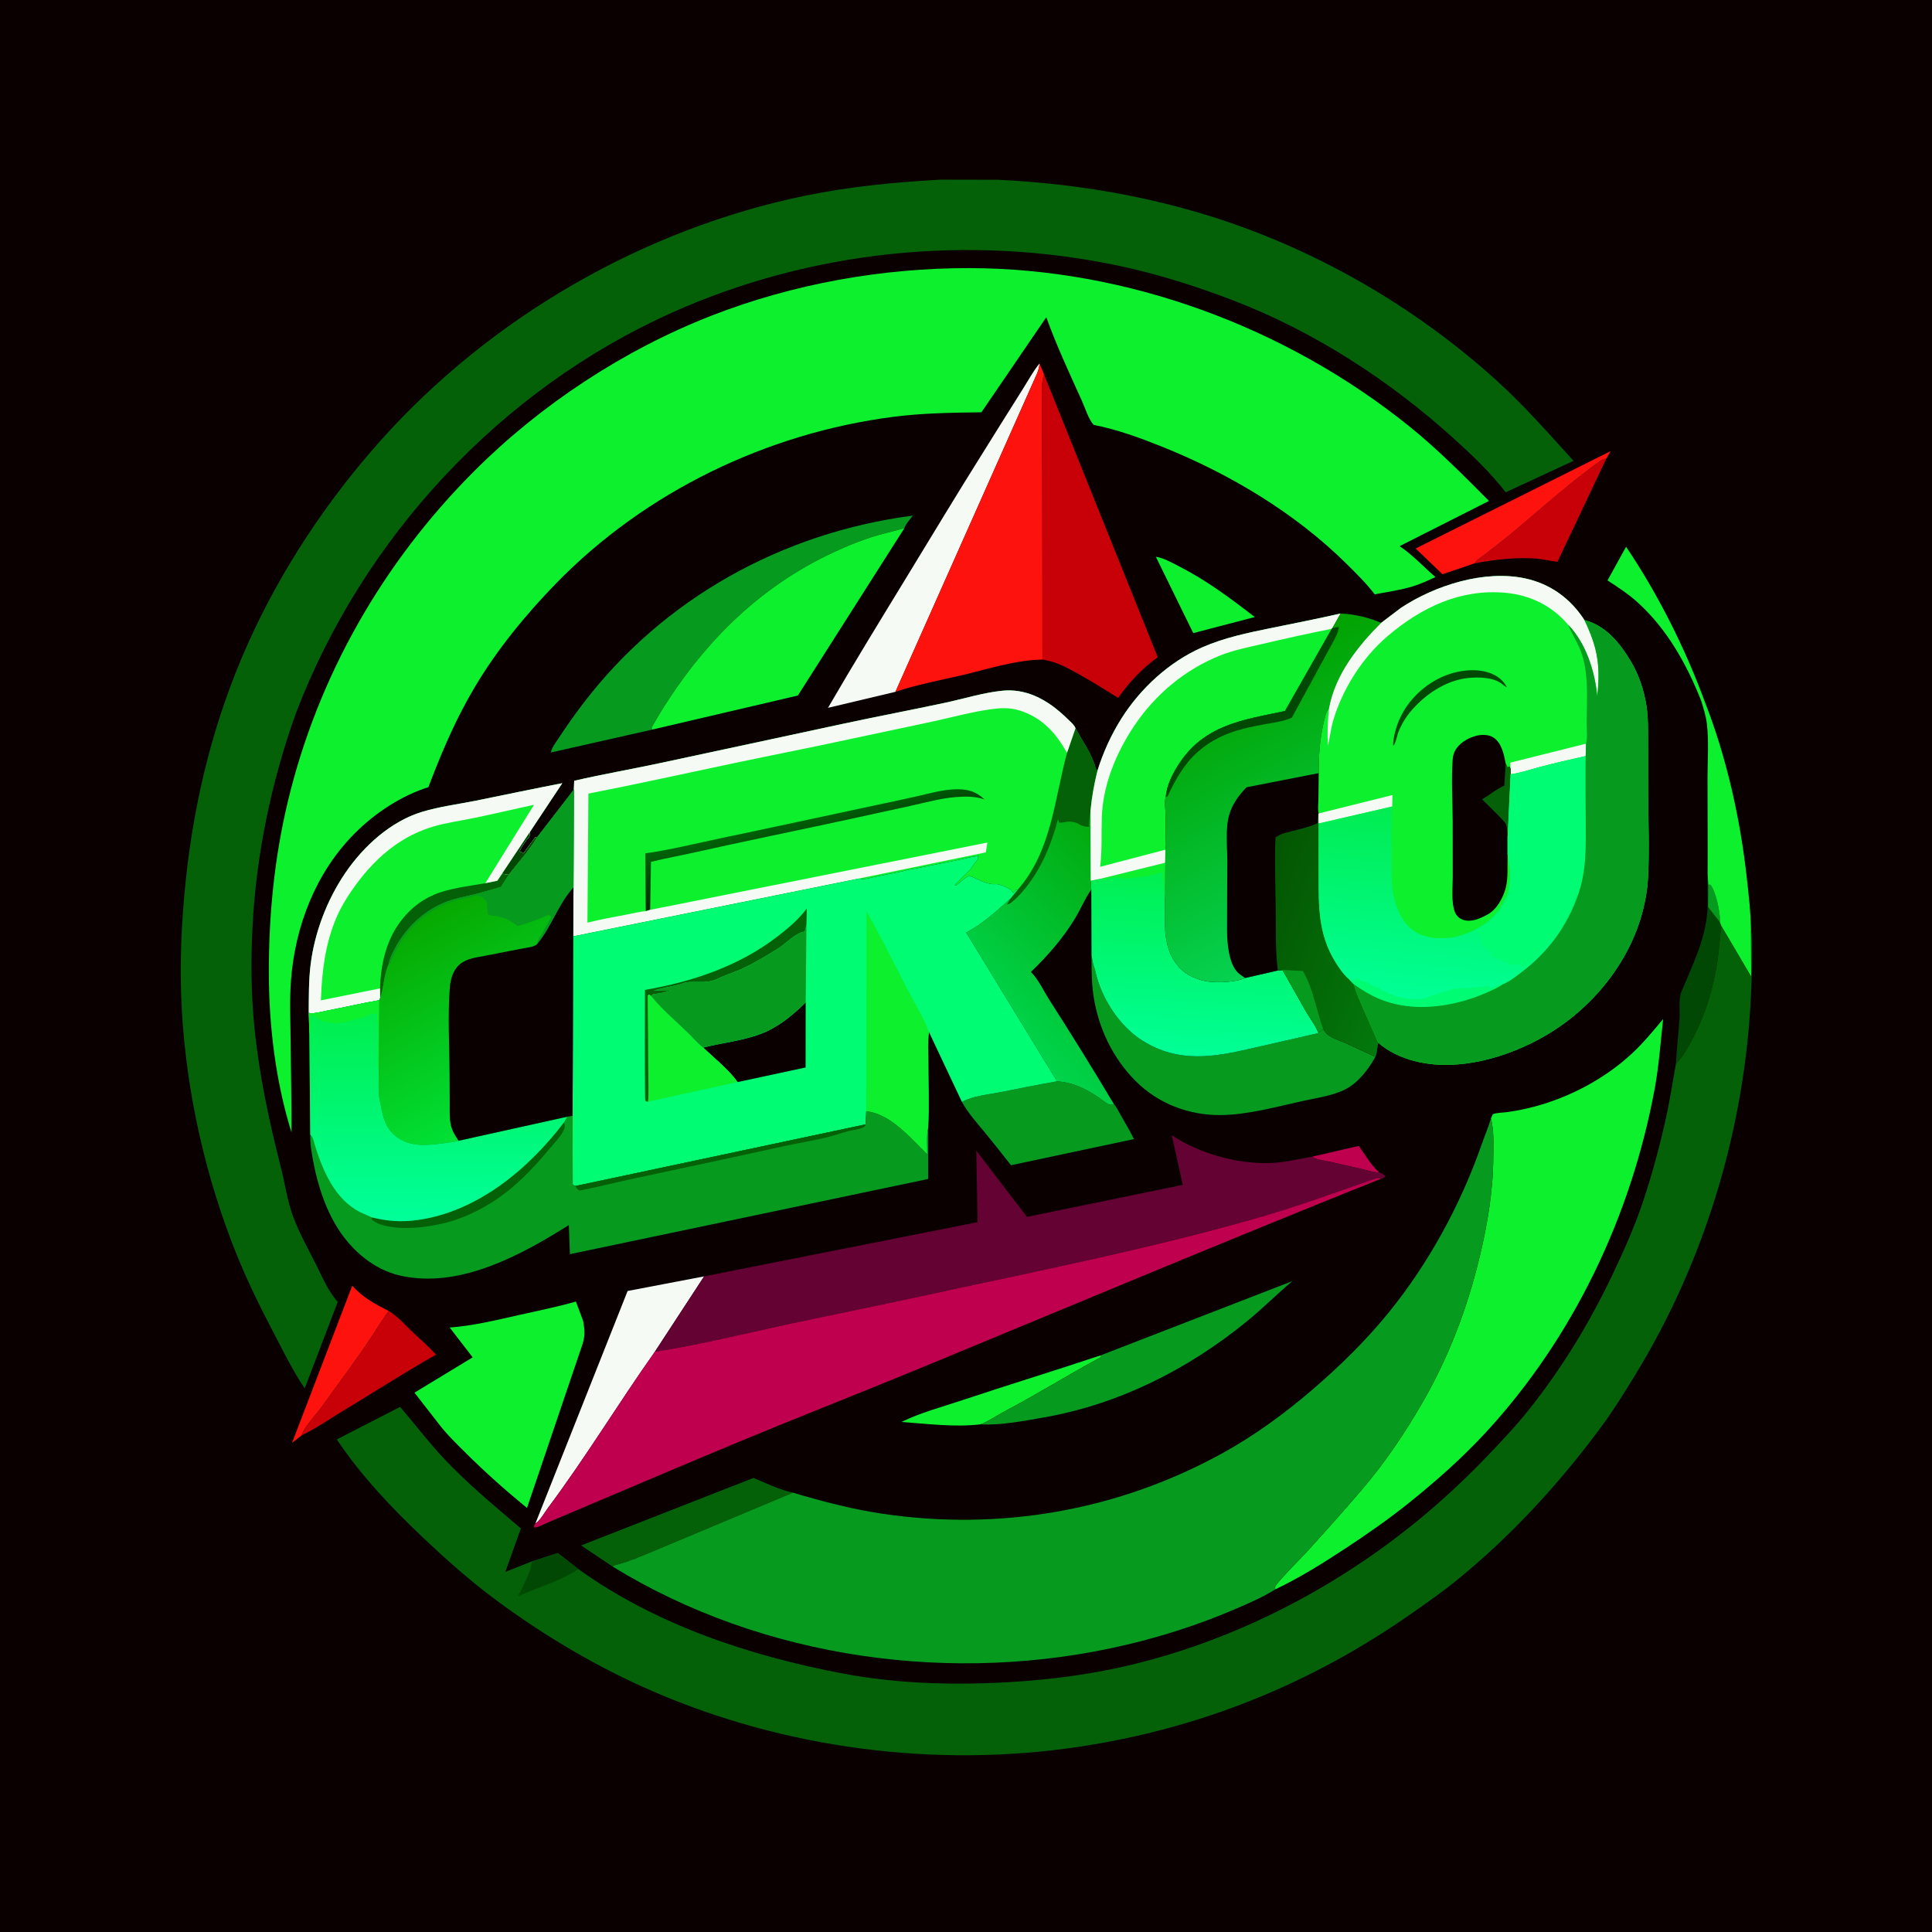 <?xml version="1.0" encoding="utf-8" ?>
<svg width="800px" height="800px" viewBox="0 0 1024 1024" class="icon"  version="1.1" xmlns="http://www.w3.org/2000/svg">
	<path fill="#0A0000" d="M0 0L1024 0L1024 1024L0 1024L0 0Z"/>
	<path fill="#BF004E" d="M695.358 613.088L720.178 607.363C723.538 612.046 726.595 617.391 730.884 621.271C728.533 621.723 724.876 620.294 722.491 619.765C716.612 618.463 710.756 617.06 704.875 615.766C701.91 615.114 697.869 614.755 695.358 613.088Z"/>
	<path fill="#0DF02E" d="M612.624 295.1C616.679 295.686 620.94 298.127 624.562 299.974C639.381 307.532 651.988 316.932 665.049 327.053L632.448 335.561L612.624 295.1Z"/>
	<path fill="#024805" d="M905.069 463.264L905.428 468.936L906.5 468.906C909.275 471.825 911.61 483.123 911.571 487.274L911.511 488.601L912.38 490.879C911.506 497.042 911.18 503.26 910.25 509.424C908.046 524.033 903.766 538.235 896.715 551.25C894.409 555.506 891.904 560.363 888.306 563.655C888.634 555.794 889.65 547.899 890.198 540.041C890.488 535.893 889.574 529.509 891.126 525.761C896.848 511.937 903.63 498.662 904.894 483.453C905.447 476.803 904.755 469.963 905.069 463.264Z"/>
	<path fill="#069A1F" d="M905.428 468.936L906.5 468.906C909.275 471.825 911.61 483.123 911.571 487.274L911.511 488.601L905.355 480.763L905.428 468.936Z"/>
	<path fill="#0DF02E" d="M583.451 718.332L583.645 719.25C566.287 728.539 549.615 739.078 532.131 748.228C528.084 750.346 523.928 753.363 519.682 754.935C506.02 756.544 491.465 754.646 477.783 753.671C487.829 748.74 499.524 745.635 510.159 742.086C534.523 733.956 559.083 726.471 583.451 718.332Z"/>
	<path fill="#FD120E" d="M186.699 681.418C192.206 687.675 198.695 691.124 206.038 694.874C201.241 701.378 197.207 708.436 192.552 715.05C185.197 725.498 177.634 735.878 170.115 746.209C167.071 750.39 161.427 756.029 159.83 760.771L154.788 764.756L186.699 681.418Z"/>
	<path fill="#C80108" d="M781.439 298.627C783.084 296.327 785.368 295.089 787.566 293.391C791.537 290.322 795.523 287.263 799.407 284.083C815.481 270.92 831.118 256.332 848.092 244.367C849.188 243.595 850.077 243.287 851.396 243.052L825.467 297.796L816.497 296.314C805.356 294.985 792.396 296.474 781.439 298.627Z"/>
	<path fill="#C80108" d="M206.038 694.874C210.374 697.34 214.135 701.674 217.74 705.116C222.194 709.368 226.926 713.509 231.148 717.978C214.074 727.632 197.52 738.305 180.734 748.463C173.847 752.632 167.113 757.323 159.83 760.771C161.427 756.029 167.071 750.39 170.115 746.209C177.634 735.878 185.197 725.498 192.552 715.05C197.207 708.436 201.241 701.378 206.038 694.874Z"/>
	<path fill="#FD120E" d="M853.691 239.098L851.396 243.052C850.077 243.287 849.188 243.595 848.092 244.367C831.118 256.332 815.481 270.92 799.407 284.083C795.523 287.263 791.537 290.322 787.566 293.391C785.368 295.089 783.084 296.327 781.439 298.627L764.546 304.363L750.333 290.72L853.691 239.098Z"/>
	<path fill="#056107" d="M399.368 783.332C405.995 786.131 413.303 789.698 420.348 791.13L346.502 822.058L340 824.755L338.002 825.503L337.267 825.879C336.57 826.228 336.216 826.311 335.502 826.503C334.093 826.88 332.904 827.608 331.502 828.003C329.831 828.473 328.351 829.007 326.636 829.348C325.851 829.503 325.278 829.861 324.595 830.253L307.983 819.113L399.368 783.332Z"/>
	<path fill="#0DF02E" d="M861.856 289.787C878.711 314.771 893.047 343.328 903.451 371.584C915.134 401.38 922.384 433.869 925.881 465.64C926.871 474.637 927.941 483.689 928.062 492.749L928.165 517.685L912.38 490.879L911.511 488.601L911.571 487.274C911.61 483.123 909.275 471.825 906.5 468.906L905.428 468.936L905.069 463.264C905.16 446.284 905.016 429.298 905.016 412.317C905.016 403.002 905.768 392.912 904.686 383.712C904.182 379.431 902.884 375.376 901.606 371.276C894.003 352.098 883.662 333.603 868.279 319.554C863.316 315.021 857.639 311.272 852.006 307.635L861.856 289.787Z"/>
	<path fill="#F5FBF4" d="M373.197 676.505L347.089 716.451C327.809 743.676 310.603 772.22 290.605 798.991C289.071 801.045 285.841 806.576 283.8 807.405L332.645 684.249L373.197 676.505Z"/>
	<path fill="#069A1F" d="M560.266 573.137C568.827 573.714 575.348 576.985 582.357 581.71C583.779 582.668 586.177 584.809 587.75 585.387C588.526 585.673 589.638 585.452 590.412 585.25C591.716 586.577 592.832 588.996 593.781 590.632C596.289 594.953 598.764 599.284 601.039 603.734L535.836 617.595C531.351 611.877 526.875 606.157 522.25 600.551C517.876 595.248 513.183 590.106 509.85 584.063C515.336 580.887 523.9 580.144 530.11 578.909C540.15 576.911 550.175 574.86 560.266 573.137Z"/>
	<path fill="#069A1F" d="M583.451 718.332L684.941 679.031C676.645 686.047 668.995 693.743 660.541 700.613C629.338 725.969 592.864 744.355 553.071 751.307C542.519 753.151 530.391 755.52 519.682 754.935C523.928 753.363 528.084 750.346 532.131 748.228C549.615 739.078 566.287 728.539 583.645 719.25L583.451 718.332Z"/>
	<path fill="#F5FBF4" d="M438.853 375.169C452.438 351.75 466.573 328.753 480.668 305.646C494.086 283.648 507.368 261.578 521.08 239.761C527.99 228.768 534.782 217.712 541.764 206.763C544.709 202.145 547.481 196.833 550.98 192.645C550.775 194.662 550.413 196.152 549.637 198.012L474.594 366.679L438.853 375.169Z"/>
	<path fill="#069A1F" d="M578.536 506.467C578.931 508.778 579.272 510.964 580.109 513.165C580.369 513.848 580.502 514.513 580.661 515.225C583.766 529.116 593.377 543.938 605.5 551.547C624.882 563.71 643.699 560.285 664.74 555.335L698.869 547.534C699.646 546.748 700.475 546.088 701.333 545.396C702.019 546.416 702.751 547.599 703.72 548.371C706.169 550.322 710.221 551.568 713.118 552.854C718.441 555.217 723.678 557.748 728.98 560.153C726.643 564.391 723.851 568.321 720.467 571.794C717.638 574.696 714.523 576.879 710.766 578.425C704.321 581.076 696.885 582.127 690.079 583.631C676.126 586.714 661.273 590.89 646.93 591.004C630.055 591.138 613.924 584.991 601.926 573C589.681 560.763 582.036 544.58 579.532 527.508C578.515 520.573 578.559 513.46 578.536 506.467Z"/>
	<path fill="#069A1F" d="M292.032 398.825C292.142 396.673 294.568 393.539 295.746 391.746C300.084 385.143 304.638 378.647 309.447 372.38C351.968 316.955 414.679 282.316 483.783 273.285C482.641 274.926 479.723 278.162 479.356 279.93L469.998 282.413C459.132 285.044 448.413 289.489 438.381 294.365C398.075 313.954 368.012 346.156 345.854 384.687L345.386 386.335L345.567 386.73L292.032 398.825Z"/>
	<defs>
		<linearGradient id="gradient_0" gradientUnits="userSpaceOnUse" x1="611.52" y1="474.604" x2="536.217" y2="546.604">
			<stop offset="0" stop-color="#02AB0F"/>
			<stop offset="1" stop-color="#00D44B"/>
		</linearGradient>
	</defs>
	<path fill="url(#gradient_0)" d="M570.037 385.954C573.716 392.661 578.598 399.356 580.666 406.792C580.892 407.607 581.102 407.919 581.671 408.526C579.906 415.679 578.691 422.424 577.988 429.748L578.1 466.807L578.419 471.434L578.107 471.887C575.007 476.467 572.804 481.765 569.942 486.534C563.552 497.181 555.343 506.568 546.402 515.143C550.451 519.156 553.153 525.26 556.245 530.066C567.975 548.298 579.292 566.639 590.412 585.25C589.638 585.452 588.526 585.673 587.75 585.387C586.177 584.809 583.779 582.668 582.357 581.71C575.348 576.985 568.827 573.714 560.266 573.137L512.095 494.292C521.25 489.38 527.702 483.227 535.396 476.478L539.145 471.915C557.347 451.217 558.688 424.462 565.528 399.046L570.037 385.954Z"/>
	<path fill="#056107" d="M570.037 385.954C573.716 392.661 578.598 399.356 580.666 406.792C580.892 407.607 581.102 407.919 581.671 408.526C579.906 415.679 578.691 422.424 577.988 429.748C577.426 432.642 577.21 435.307 577.25 438.255C575.017 438.159 573.651 437.937 571.698 436.753C570.173 435.828 569.064 435.669 567.327 435.504C565.009 435.285 563.726 436.241 561.395 435.982L560.71 434.25C557.425 447.166 552.155 459.865 543.813 470.327C541.292 473.489 538.135 477.149 534.645 479.238L533.712 479.344L535.396 476.478L539.145 471.915C557.347 451.217 558.688 424.462 565.528 399.046L570.037 385.954Z"/>
	<path fill="#0DF02E" d="M345.567 386.73L345.386 386.335L345.854 384.687C368.012 346.156 398.075 313.954 438.381 294.365C448.413 289.489 459.132 285.044 469.998 282.413L479.356 279.93L422.886 368.646L345.567 386.73Z"/>
	<path fill="#C80108" d="M553.358 198.449L613.604 348.307C605.458 354.252 598.412 361.602 592.651 369.888C585.678 365.534 578.781 361.216 571.585 357.227C565.174 353.673 559.896 350.677 552.521 349.582C552.548 316.205 552.434 282.828 552.404 249.451C552.393 237.83 552.145 226.206 552.241 214.586C552.283 209.534 551.682 203.219 553.358 198.449Z"/>
	<path fill="#0DF02E" d="M238.334 703.612C250.856 702.697 262.997 699.683 275.21 696.956C285.235 694.717 295.362 692.664 305.242 689.843L309.084 700.13C309.99 705.312 310.208 708.471 308.404 713.449L279.317 799.255C267.901 789.901 256.969 780.193 246.522 769.765C241.698 764.95 236.635 760.095 232.523 754.646L219.675 738.148L250.526 719.422L238.334 703.612Z"/>
	<path fill="#FD120E" d="M550.98 192.645L553.358 198.449C551.682 203.219 552.283 209.534 552.241 214.586C552.145 226.206 552.393 237.83 552.404 249.451C552.434 282.828 552.548 316.205 552.521 349.582C538.035 349.827 523.595 354.657 509.535 357.945C497.895 360.667 485.928 362.855 474.594 366.679L549.637 198.012C550.413 196.152 550.775 194.662 550.98 192.645Z"/>
	<defs>
		<linearGradient id="gradient_1" gradientUnits="userSpaceOnUse" x1="640.051" y1="463.124" x2="635.558" y2="559.236">
			<stop offset="0" stop-color="#00EF50"/>
			<stop offset="1" stop-color="#00FF96"/>
		</linearGradient>
	</defs>
	<path fill="url(#gradient_1)" d="M583.472 465.714L617.585 457.28L617.47 476.231C617.483 489.621 615.625 503.932 626.414 514.097C629.333 516.848 632.469 518.028 636.154 519.327C641.681 521.275 654.062 520.866 659.586 518.551L659.997 518.348L677.255 514.368L679.79 514.107C683.979 521.38 687.984 528.763 692.192 536.026C694.344 539.741 697.356 543.554 698.869 547.534L664.74 555.335C643.699 560.285 624.882 563.71 605.5 551.547C593.377 543.938 583.766 529.116 580.661 515.225C580.502 514.513 580.369 513.848 580.109 513.165C579.272 510.964 578.931 508.778 578.536 506.467L578.419 471.434L578.1 466.807L583.472 465.714Z"/>
	<path fill="#0DF02E" d="M583.472 465.714L617.585 457.28L617.47 476.231L616.802 468.25C616.302 466.137 616.231 464.692 616.255 462.5L615.532 462.246C611.942 463.872 608.787 464.115 605.001 464.745C602.602 465.144 600.229 465.164 597.827 465.496C596.706 465.651 595.861 465.841 594.744 465.555C591.944 464.839 588.994 464.952 586.291 465.966C585.339 466.324 584.458 465.925 583.472 465.714Z"/>
	<path fill="#0DF02E" d="M163.637 536.591C163.702 528.211 163.595 519.731 164.617 511.402C166.726 494.224 173.332 476.902 183.084 462.589C192.717 448.449 207.158 435.289 223.776 430.274C233.029 427.482 242.93 426.245 252.405 424.335C267.618 421.269 282.801 418.034 298.039 415.098L280.801 441.052C280.75 442.094 280.964 443.075 280.242 443.852C278.662 445.552 276.037 449.144 275.469 451.322L276.126 451.556C277.034 451.907 276.704 451.712 277.375 452.375L283.653 443.775L284.568 443.925C280.568 450.895 274.592 457.261 269.706 463.653L265.573 470.103C260.575 471.585 255.543 473.067 250.475 474.291C246.005 475.37 241.393 476.205 237.077 477.813C225.515 482.122 215.663 491.137 209.78 501.934C208.342 504.572 206.564 507.876 206.142 510.867C203.376 516.725 203.592 523.166 201.448 529.121L200.993 530.136C191.829 531.687 182.771 533.864 173.636 535.584C170.743 536.129 166.99 537.303 164.075 536.976L163.637 536.591Z"/>
	<path fill="#056107" d="M266.097 463.087L269.706 463.653L265.573 470.103C260.575 471.585 255.543 473.067 250.475 474.291C246.005 475.37 241.393 476.205 237.077 477.813C225.515 482.122 215.663 491.137 209.78 501.934C208.342 504.572 206.564 507.876 206.142 510.867C203.376 516.725 203.592 523.166 201.448 529.121L201.44 523.863C201.714 512.03 204.4 499.637 211.251 489.796C216.045 482.911 222.37 477.441 230.132 474.176C238.281 470.749 248.54 469.673 257.229 468.118L263.57 466.811L266.097 463.087Z"/>
	<path fill="#F5FBF4" d="M163.637 536.591C163.702 528.211 163.595 519.731 164.617 511.402C166.726 494.224 173.332 476.902 183.084 462.589C192.717 448.449 207.158 435.289 223.776 430.274C233.029 427.482 242.93 426.245 252.405 424.335C267.618 421.269 282.801 418.034 298.039 415.098L280.801 441.052C280.75 442.094 280.964 443.075 280.242 443.852C278.662 445.552 276.037 449.144 275.469 451.322L276.126 451.556C277.034 451.907 276.704 451.712 277.375 452.375L283.653 443.775L284.568 443.925C280.568 450.895 274.592 457.261 269.706 463.653L266.097 463.087L263.57 466.811L257.229 468.118L283.03 426.566C272.248 428.867 261.534 431.448 250.732 433.654C243.597 435.111 236.321 436.072 229.336 438.174C209.447 444.157 195.081 458.433 184.099 475.504C173.34 492.228 170.809 510.787 170.069 530.224L201.44 523.863L201.448 529.121L200.993 530.136C191.829 531.687 182.771 533.864 173.636 535.584C170.743 536.129 166.99 537.303 164.075 536.976L163.637 536.591Z"/>
	<path fill="#024805" d="M280.801 441.052C280.75 442.094 280.964 443.075 280.242 443.852C278.662 445.552 276.037 449.144 275.469 451.322L276.126 451.556C277.034 451.907 276.704 451.712 277.375 452.375L283.653 443.775L284.568 443.925C280.568 450.895 274.592 457.261 269.706 463.653L266.097 463.087L280.801 441.052Z"/>
	<path fill="#0DF02E" d="M581.671 408.526C584.68 398.823 589.013 389.291 594.453 380.708C604.619 364.671 619.773 350.759 637.231 343.089C648.768 338.021 661.275 335.412 673.577 332.902C685.875 330.393 698.284 327.954 710.515 325.174L706.263 332.795L705.886 333.262L681.044 376.881C658.7 381.6 638.367 384.086 624.772 405.034C621.521 410.044 618.305 416.337 617.911 422.401C617.119 424.653 617.586 427.439 617.676 429.796C617.865 434.727 617.928 439.637 617.909 444.571C617.902 446.334 618.166 448.701 617.676 450.368L617.585 457.28L583.472 465.714L578.1 466.807L577.988 429.748C578.691 422.424 579.906 415.679 581.671 408.526Z"/>
	<path fill="#F5FBF4" d="M581.671 408.526C584.68 398.823 589.013 389.291 594.453 380.708C604.619 364.671 619.773 350.759 637.231 343.089C648.768 338.021 661.275 335.412 673.577 332.902C685.875 330.393 698.284 327.954 710.515 325.174L706.263 332.795L705.886 333.262C693.544 335.733 681.293 338.431 669.041 341.314C661.443 343.101 653.836 344.552 646.559 347.476C627.896 354.973 612.151 368.225 601.015 384.916C591.566 399.078 584.526 416.057 583.978 433.261C583.705 441.847 584.171 450.931 583.095 459.428L617.676 450.368L617.585 457.28L583.472 465.714L578.1 466.807L577.988 429.748C578.691 422.424 579.906 415.679 581.671 408.526Z"/>
	<path fill="#630233" d="M621.055 601.668C635.905 611.732 657.406 617.463 675.24 616.328C682.057 615.894 688.637 614.192 695.358 613.088C697.869 614.755 701.91 615.114 704.875 615.766C710.756 617.06 716.612 618.463 722.491 619.765C724.876 620.294 728.533 621.723 730.884 621.271C732.152 621.745 733.22 622.434 734.358 623.151C733.843 624.31 733.34 624.308 732.163 624.732L731.929 624.764C730.127 624.007 729.81 624.408 728.034 625.022C708.021 631.935 688.132 639.263 667.781 645.13C608.709 662.162 548.033 674.008 488 687.083C464.071 692.295 440.05 697.058 416.114 702.217C393.228 707.15 370.227 712.893 347.089 716.451L373.197 676.505L518.171 647.781L517.456 609.89L544.315 644.978L626.913 628.013L621.055 601.668Z"/>
	<defs>
		<linearGradient id="gradient_2" gradientUnits="userSpaceOnUse" x1="644.841" y1="362.459" x2="713.422" y2="486.906">
			<stop offset="0" stop-color="#02A200"/>
			<stop offset="1" stop-color="#05D251"/>
		</linearGradient>
	</defs>
	<path fill="url(#gradient_2)" d="M710.515 325.174C717.628 325.447 725.495 327.256 732.041 330.129C719.584 342.599 707.768 357.474 704.431 375.324C702.571 377.708 702.136 380.612 701.469 383.5C699.396 392.479 698.96 400.59 698.996 409.762C698.924 414.536 698.853 419.311 698.792 424.085C698.764 426.29 698.43 429.006 698.938 431.138L698.803 431.488L698.89 436.485C698.886 445.44 698.885 454.394 698.895 463.348C698.913 480.151 698.589 495.241 707.89 510.045C709.698 512.922 711.831 516.139 714.357 518.432L714.58 518.568L717.635 521.722C718.668 526.096 720.573 529.992 722.338 534.098C725.008 540.31 727.842 546.454 730.483 552.676C729.875 555.227 729.928 557.667 728.98 560.153C723.678 557.748 718.441 555.217 713.118 552.854C710.221 551.568 706.169 550.322 703.72 548.371C702.751 547.599 702.019 546.416 701.333 545.396C700.475 546.088 699.646 546.748 698.869 547.534C697.356 543.554 694.344 539.741 692.192 536.026C687.984 528.763 683.979 521.38 679.79 514.107L677.255 514.368L659.997 518.348L659.586 518.551C654.062 520.866 641.681 521.275 636.154 519.327C632.469 518.028 629.333 516.848 626.414 514.097C615.625 503.932 617.483 489.621 617.47 476.231L617.585 457.28L617.676 450.368C618.166 448.701 617.902 446.334 617.909 444.571C617.928 439.637 617.865 434.727 617.676 429.796C617.586 427.439 617.119 424.653 617.911 422.401C618.305 416.337 621.521 410.044 624.772 405.034C638.367 384.086 658.7 381.6 681.044 376.881L705.886 333.262L706.263 332.795L710.515 325.174Z"/>
	<path fill="#024805" d="M706.263 332.795L709.522 332.25C710.224 334.508 704.939 343.128 703.578 345.714L684.709 380.387L684.194 380.606C679.799 382.433 675.235 383.005 670.587 383.826C657.095 386.208 645.5 389.166 634.963 398.404C627.861 404.631 623.164 412.948 619.179 421.338C618.629 422.495 619.075 422.175 617.911 422.401C618.305 416.337 621.521 410.044 624.772 405.034C638.367 384.086 658.7 381.6 681.044 376.881L705.886 333.262L706.263 332.795Z"/>
	<path fill="#0A0000" d="M660.735 417.257L698.996 409.762C698.924 414.536 698.853 419.311 698.792 424.085C698.764 426.29 698.43 429.006 698.938 431.138L698.803 431.488L698.89 436.485C698.886 445.44 698.885 454.394 698.895 463.348C698.913 480.151 698.589 495.241 707.89 510.045C709.698 512.922 711.831 516.139 714.357 518.432L714.58 518.568L717.635 521.722C718.668 526.096 720.573 529.992 722.338 534.098C725.008 540.31 727.842 546.454 730.483 552.676C729.875 555.227 729.928 557.667 728.98 560.153C723.678 557.748 718.441 555.217 713.118 552.854C710.221 551.568 706.169 550.322 703.72 548.371C702.751 547.599 702.019 546.416 701.333 545.396C700.475 546.088 699.646 546.748 698.869 547.534C697.356 543.554 694.344 539.741 692.192 536.026C687.984 528.763 683.979 521.38 679.79 514.107L677.255 514.368L659.997 518.348C658.721 517.54 657.385 516.715 656.275 515.681C651.267 511.021 650.383 499.802 650.367 493.312C650.338 481.082 650.464 468.844 650.494 456.613C650.513 448.953 649.362 439.06 651.529 431.75C653.207 426.09 656.641 421.394 660.735 417.257Z"/>
	<defs>
		<linearGradient id="gradient_3" gradientUnits="userSpaceOnUse" x1="663.546" y1="479.62" x2="746.249" y2="510.565">
			<stop offset="0" stop-color="#045502"/>
			<stop offset="1" stop-color="#03780C"/>
		</linearGradient>
	</defs>
	<path fill="url(#gradient_3)" d="M676.028 443.838C677.549 442.901 678.964 442.017 680.7 441.548C686.432 439.999 692.904 438.789 698.31 436.35C698.337 434.994 698.338 433.649 698.619 432.316L698.803 431.488L698.89 436.485C698.886 445.44 698.885 454.394 698.895 463.348C698.913 480.151 698.589 495.241 707.89 510.045C709.698 512.922 711.831 516.139 714.357 518.432L714.58 518.568L717.635 521.722C718.668 526.096 720.573 529.992 722.338 534.098C725.008 540.31 727.842 546.454 730.483 552.676C729.875 555.227 729.928 557.667 728.98 560.153C723.678 557.748 718.441 555.217 713.118 552.854C710.221 551.568 706.169 550.322 703.72 548.371C702.751 547.599 702.019 546.416 701.333 545.396C700.475 546.088 699.646 546.748 698.869 547.534C697.356 543.554 694.344 539.741 692.192 536.026C687.984 528.763 683.979 521.38 679.79 514.107L677.255 514.368C675.901 503.502 676.283 492.21 676.153 481.259C676.004 468.828 675.502 456.253 676.028 443.838Z"/>
	<path fill="#069A1F" d="M679.79 514.107L690.536 514.641C696.072 523.912 697.598 535.349 701.333 545.396C700.475 546.088 699.646 546.748 698.869 547.534C697.356 543.554 694.344 539.741 692.192 536.026C687.984 528.763 683.979 521.38 679.79 514.107Z"/>
	<path fill="#BF004E" d="M347.089 716.451C370.227 712.893 393.228 707.15 416.114 702.217C440.05 697.058 464.071 692.295 488 687.083C548.033 674.008 608.709 662.162 667.781 645.13C688.132 639.263 708.021 631.935 728.034 625.022C729.81 624.408 730.127 624.007 731.929 624.764C650.996 657.147 570.633 690.903 490.075 724.199C457.167 737.8 423.987 750.749 391.103 764.416C364.613 775.425 338.231 786.651 311.82 797.844C304.793 800.822 297.794 803.844 290.746 806.776C288.479 807.718 285.682 809.426 283.25 809.659L282.994 808.75L283.8 807.405C285.841 806.576 289.071 801.045 290.605 798.991C310.603 772.22 327.809 743.676 347.089 716.451Z"/>
	<path fill="#0DF02E" d="M790.213 592.784L791.25 590.511C793.747 589.671 796.642 589.746 799.25 589.38C803.81 588.74 808.495 587.778 812.954 586.607C832.004 581.606 850.648 571.709 865.103 558.266C871.092 552.696 876.248 546.364 881.498 540.114C880.13 552.371 879.23 565.185 876.982 577.285C864.515 644.388 834.094 708.624 787.753 758.955C775.047 772.756 761.067 785.102 746.439 796.821C735.547 805.548 724.211 813.39 712.56 821.051C700.756 828.812 688.758 836.273 675.993 842.368L675.693 841.41C676.844 838.987 679.076 836.902 680.859 834.907C685.241 830.002 689.976 825.448 694.391 820.577C703.735 810.267 713.045 799.823 722.074 789.239C734.18 775.047 744.42 759.807 753.754 743.681C767.836 719.352 777.757 693.227 784.303 665.908C788.463 648.542 791.43 630.805 791.482 612.908C791.502 606.256 791.936 599.259 790.213 592.784Z"/>
	<path fill="#0DF02E" d="M304.335 413.837C319.089 410.39 334.116 407.804 348.944 404.643C381.542 397.694 414.117 390.64 446.705 383.648C464.755 379.775 482.889 376.327 500.941 372.478C510.883 370.358 521.448 367.027 531.5 366.071C537.225 365.527 542.949 366.503 548.239 368.72C555.058 371.578 560.742 376.04 565.989 381.201C567.42 382.609 569.283 384.081 570.037 385.954L565.528 399.046C558.688 424.462 557.347 451.217 539.145 471.915L538.684 471.44L537 473.25L536.692 472.757L536.013 471.858C534.591 470.519 529.483 468.335 527.652 468.594C525.848 468.769 524.962 468.437 523.256 468.04C519.951 467.272 517.04 465.245 513.768 464.193C511.82 464.717 508.58 468.014 506.822 469.305L506.034 469.034L514.503 460.625C515.497 459.098 516.6 457.442 517.755 456L518.25 455.5L518.255 454.5L518.753 453.625L515.166 454.19L506.727 456.038L486.753 460.02C484.665 460.572 482.465 460.625 480.444 461.222C477.605 462.061 474.197 462.726 471.279 463.191L462.443 465.028C459.892 465.641 457.847 466.263 455.228 465.637L303.804 496.256L303.951 470.369L304.135 418.575L304.335 413.837Z"/>
	<defs>
		<linearGradient id="gradient_4" gradientUnits="userSpaceOnUse" x1="431.493" y1="457.293" x2="424.965" y2="431.853">
			<stop offset="0" stop-color="#002F02"/>
			<stop offset="1" stop-color="#006308"/>
		</linearGradient>
	</defs>
	<path fill="url(#gradient_4)" d="M342.003 452.299C355.548 450.41 369.106 446.957 382.497 444.163C409.988 438.429 437.437 432.452 464.903 426.6C472.203 425.044 479.512 423.537 486.786 421.863C492.812 420.477 499.301 418.659 505.5 418.37C512.189 418.058 516.831 419.072 521.867 423.737C516.788 422.002 512.114 422.062 506.849 422.447C499.004 423.021 490.994 425.278 483.309 426.967C470.537 429.773 457.76 432.568 444.979 435.329C419.323 440.871 393.612 446.085 368 451.836C360.366 453.55 352.611 454.893 345.034 456.816L344.597 482.235L342.277 482.913L342.003 452.299Z"/>
	<path fill="#F5FBF4" d="M304.335 413.837C319.089 410.39 334.116 407.804 348.944 404.643C381.542 397.694 414.117 390.64 446.705 383.648C464.755 379.775 482.889 376.327 500.941 372.478C510.883 370.358 521.448 367.027 531.5 366.071C537.225 365.527 542.949 366.503 548.239 368.72C555.058 371.578 560.742 376.04 565.989 381.201C567.42 382.609 569.283 384.081 570.037 385.954L565.528 399.046C559.488 388.224 552.028 380.012 539.797 376.392C534.852 374.929 529.879 375.24 524.843 375.958C514.977 377.366 505.144 380.038 495.413 382.174C480.543 385.437 465.619 388.447 450.742 391.684C430.546 396.077 410.234 400.022 390.008 404.276C363.953 409.756 338.007 415.529 311.868 420.618L311.359 489C318.32 487.33 325.312 485.993 332.348 484.695C335.593 484.097 339.004 483.195 342.277 482.913L344.597 482.235L523.327 446.573L522.507 451.775L455.228 465.637L303.804 496.256L303.951 470.369L304.135 418.575L304.335 413.837Z"/>
	<path fill="#00FC73" d="M455.228 465.637C457.847 466.263 459.892 465.641 462.443 465.028L471.279 463.191C474.197 462.726 477.605 462.061 480.444 461.222C482.465 460.625 484.665 460.572 486.753 460.02L506.727 456.038L515.166 454.19L518.753 453.625L518.255 454.5L518.25 455.5L517.755 456C516.6 457.442 515.497 459.098 514.503 460.625L506.034 469.034L506.822 469.305C508.58 468.014 511.82 464.717 513.768 464.193C517.04 465.245 519.951 467.272 523.256 468.04C524.962 468.437 525.848 468.769 527.652 468.594C529.483 468.335 534.591 470.519 536.013 471.858L536.692 472.757L537 473.25L538.684 471.44L539.145 471.915L535.396 476.478C527.702 483.227 521.25 489.38 512.095 494.292L560.266 573.137C550.175 574.86 540.15 576.911 530.11 578.909C523.9 580.144 515.336 580.887 509.85 584.063L492.308 546.868C491.725 551.822 492.027 557.04 492.015 562.028C491.988 573.849 492.528 585.941 491.912 597.731C490.946 602.007 491.49 607.343 491.448 611.758C482.459 603.129 472.335 590.479 459.136 588.922L458.816 595.938L305.023 628.594C303.874 628.272 304.362 628.562 303.545 627.75L303.479 591.439L303.804 496.256L455.228 465.637Z"/>
	<path fill="#056107" d="M341.844 524.678C367.009 520.342 391.522 512.14 412 496.418C417.838 491.936 423.183 487.436 427.629 481.513L427.439 489.708C427.186 491.07 427.023 492.454 426.5 493.739L425.936 493.844C421.275 494.865 416.357 500.278 412.159 502.894C406.132 506.649 399.347 510.725 392.896 513.655C389.711 515.101 386.461 516.152 383.25 517.484C381.19 518.338 379.338 519.41 377.142 519.926C372.504 521.013 368.375 520.111 363.838 520.649C362.547 520.802 361.507 521.514 360.257 521.801C355.687 522.849 350.982 523.712 346.483 525L355.688 525.195C352.569 525.874 349.361 526.773 346.161 526.84L345.83 527.281L345.118 527.928L344 527.118C343.267 527.894 343.399 527.46 343.409 528.343C343.542 540.891 343.601 553.438 343.617 565.987C343.625 571.827 344.141 578.141 343.507 583.901L342.552 583.793C342.374 583.612 342.14 583.472 342.017 583.25C341.667 582.619 341.863 528.391 341.844 524.678Z"/>
	<path fill="#0A0000" d="M372.687 555.238C382.695 552.694 393.286 551.689 402.999 548.067C412.278 544.607 420.123 538.162 427.04 531.254L426.988 565.779L390.964 573.522L390.862 573.388C386.028 566.741 378.68 560.944 372.687 555.238Z"/>
	<path fill="#0DF02E" d="M343.507 583.901C344.141 578.141 343.625 571.827 343.617 565.987C343.601 553.438 343.542 540.891 343.409 528.343C343.399 527.46 343.267 527.894 344 527.118L345.118 527.928C350.878 535.038 358.165 541.192 364.75 547.558C367.28 550.003 369.874 553.178 372.687 555.238C378.68 560.944 386.028 566.741 390.862 573.388L390.964 573.522L343.507 583.901Z"/>
	<path fill="#069A1F" d="M346.483 525C350.982 523.712 355.687 522.849 360.257 521.801C361.507 521.514 362.547 520.802 363.838 520.649C368.375 520.111 372.504 521.013 377.142 519.926C379.338 519.41 381.19 518.338 383.25 517.484C386.461 516.152 389.711 515.101 392.896 513.655C399.347 510.725 406.132 506.649 412.159 502.894C416.357 500.278 421.275 494.865 425.936 493.844L426.5 493.739C427.023 492.454 427.186 491.07 427.439 489.708L427.04 531.254C420.123 538.162 412.278 544.607 402.999 548.067C393.286 551.689 382.695 552.694 372.687 555.238C369.874 553.178 367.28 550.003 364.75 547.558C358.165 541.192 350.878 535.038 345.118 527.928L345.83 527.281L346.161 526.84C349.361 526.773 352.569 525.874 355.688 525.195L346.483 525Z"/>
	<path fill="#0DF02E" d="M459.246 482.984C466.924 496.564 473.868 510.628 481.034 524.485C484.78 531.73 489.54 539.238 492.308 546.868C491.725 551.822 492.027 557.04 492.015 562.028C491.988 573.849 492.528 585.941 491.912 597.731C490.946 602.007 491.49 607.343 491.448 611.758C482.459 603.129 472.335 590.479 459.136 588.922L459.246 482.984Z"/>
	<path fill="#069A1F" d="M304.135 418.575L303.951 470.369L303.804 496.256L303.479 591.439L303.545 627.75C304.362 628.562 303.874 628.272 305.023 628.594L458.816 595.938L459.136 588.922C472.335 590.479 482.459 603.129 491.448 611.758C491.49 607.343 490.946 602.007 491.912 597.731L491.925 624.892L302.071 664.74L301.489 649.315C276.858 664.823 245.547 681.993 215.328 676.723L214.526 676.591C200.428 674.186 188.577 664.908 180.581 653.392C173.037 642.524 168.43 628.555 166.027 615.636C165.146 610.902 164.303 606.187 164.455 601.351L163.974 547.757L163.637 536.591L164.075 536.976C166.99 537.303 170.743 536.129 173.636 535.584C182.771 533.864 191.829 531.687 200.993 530.136L201.448 529.121C203.592 523.166 203.376 516.725 206.142 510.867C206.564 507.876 208.342 504.572 209.78 501.934C215.663 491.137 225.515 482.122 237.077 477.813C241.393 476.205 246.005 475.37 250.475 474.291C255.543 473.067 260.575 471.585 265.573 470.103L269.706 463.653C274.592 457.261 280.568 450.895 284.568 443.925L304.135 418.575Z"/>
	<path fill="#056107" d="M458.816 595.938C458.426 597.036 458.377 597.138 457.25 597.666C454.878 598.779 451.969 598.901 449.434 599.57C445.635 600.574 441.924 601.941 438.111 602.858C430.522 604.682 422.789 605.89 415.172 607.569C389.092 613.316 362.992 618.887 336.865 624.451C327.715 626.399 318.638 628.694 309.468 630.578C308.664 630.743 307.497 631.226 306.75 630.803C305.974 630.362 305.28 629.452 305.023 628.594L458.816 595.938Z"/>
	<path fill="#056107" d="M298.829 594.993C299.406 596.336 299.671 596.655 299.153 598.114C297.8 601.926 293.566 606.086 291.007 609.168C277.174 625.824 262.855 638.993 242.062 646.355C236.494 648.327 230.728 649.428 224.891 650.229C217.442 651.252 203.788 651.527 197.632 646.904L196.774 646.101L197.043 645.209C205.487 647.285 212.713 647.826 221.353 646.627C253.012 642.23 280.052 619.624 298.829 594.993Z"/>
	<defs>
		<linearGradient id="gradient_5" gradientUnits="userSpaceOnUse" x1="230.52" y1="536.717" x2="231.455" y2="645.885">
			<stop offset="0" stop-color="#00EE4D"/>
			<stop offset="1" stop-color="#0F9"/>
		</linearGradient>
	</defs>
	<path fill="url(#gradient_5)" d="M200.993 530.136L200.806 567.762C200.835 572.652 200.317 578.243 201.255 583C202.684 590.244 203.556 597.325 209.84 602.25C217.392 608.167 226.596 607.088 235.624 605.856C238.138 605.513 240.609 605.27 243.07 604.619L300.662 591.871L298.829 594.993C280.052 619.624 253.012 642.23 221.353 646.627C212.713 647.826 205.487 647.285 197.043 645.209L190.75 642.432C177.434 635.507 171.199 620.686 166.968 607.228C166.253 604.952 166.184 603.144 164.455 601.351L163.974 547.757L163.637 536.591L164.075 536.976C166.99 537.303 170.743 536.129 173.636 535.584C182.771 533.864 191.829 531.687 200.993 530.136Z"/>
	<path fill="#0DF02E" d="M200.993 530.136L200.806 567.762C199.687 561.848 200.399 554.624 200.337 548.559C200.317 546.579 200.603 543.947 200.096 542.057C199.909 541.358 199.814 540.734 199.877 540C199.969 538.933 199.903 538.33 199.755 537.25C197.694 537.052 195.372 537.931 193.546 538.843C192.912 539.16 192.551 539.364 191.842 539.486C189.069 539.964 185.819 541.061 183.001 541.743C180.824 542.27 177.86 542.618 175.659 542.055C174.498 541.758 175.242 541.844 174.136 541.762C172.898 541.67 171.822 541.689 170.694 541.106L169.886 540.672C168.635 540.168 168.264 539.909 167.247 538.917C166.566 538.254 165.808 538.329 164.89 538.16C164.114 540.954 165.368 544.178 164.32 546.924L163.974 547.757L163.637 536.591L164.075 536.976C166.99 537.303 170.743 536.129 173.636 535.584C182.771 533.864 191.829 531.687 200.993 530.136Z"/>
	<defs>
		<linearGradient id="gradient_6" gradientUnits="userSpaceOnUse" x1="219.622" y1="487.656" x2="273.702" y2="586.021">
			<stop offset="0" stop-color="#07A900"/>
			<stop offset="1" stop-color="#01E136"/>
		</linearGradient>
	</defs>
	<path fill="url(#gradient_6)" d="M304.135 418.575L303.951 470.369L303.804 496.256L303.479 591.439L300.662 591.871L243.07 604.619C240.609 605.27 238.138 605.513 235.624 605.856C226.596 607.088 217.392 608.167 209.84 602.25C203.556 597.325 202.684 590.244 201.255 583C200.317 578.243 200.835 572.652 200.806 567.762L200.993 530.136L201.448 529.121C203.592 523.166 203.376 516.725 206.142 510.867C206.564 507.876 208.342 504.572 209.78 501.934C215.663 491.137 225.515 482.122 237.077 477.813C241.393 476.205 246.005 475.37 250.475 474.291C255.543 473.067 260.575 471.585 265.573 470.103L269.706 463.653C274.592 457.261 280.568 450.895 284.568 443.925L304.135 418.575Z"/>
	<path fill="#069A1F" d="M304.135 418.575L303.951 470.369C295.991 478.928 292.217 491.553 284.65 500.428C285.01 498.672 285.152 497.767 286.299 496.32C287.438 494.883 288.188 493.249 289.002 491.625C289.469 490.695 290.056 489.981 290.503 489.002C290.884 488.165 291.57 487.381 292.002 486.502L292.25 486.245L291.006 484.747C285.552 487.339 280.159 489.153 274.359 490.791C271.579 488.88 269.389 487.072 266.04 486.326C264.811 486.052 265.847 486.301 264.437 485.804C262.314 485.056 260.547 485.861 258.575 484.466C258.087 482.622 258.445 479.292 257.89 477.86C257.646 477.231 256.134 475.951 255.614 475.386L254.01 474.99L253.183 474.759C251.955 474.555 251.008 474.959 249.854 475.296L247.464 475.839C243.928 476.516 240.149 477.427 236.837 478.837L236.311 479.053C223.162 484.556 212.933 495.432 207.601 508.59L206.786 510.725L206.142 510.867C206.564 507.876 208.342 504.572 209.78 501.934C215.663 491.137 225.515 482.122 237.077 477.813C241.393 476.205 246.005 475.37 250.475 474.291C255.543 473.067 260.575 471.585 265.573 470.103L269.706 463.653C274.592 457.261 280.568 450.895 284.568 443.925L304.135 418.575Z"/>
	<path fill="#0A0000" d="M303.951 470.369L303.804 496.256L303.479 591.439L300.662 591.871L243.07 604.619C241.187 601.893 239.549 599.26 238.883 595.966C238.177 592.473 238.362 588.684 238.353 585.131C238.339 579.765 238.315 574.401 238.279 569.035C238.181 554.063 237.275 538.519 238.396 523.598C238.74 519.015 240.093 514.129 243.75 511.048C247.568 507.832 253.071 507.402 257.805 506.443C264.224 505.142 270.663 503.977 277.078 502.683C279.547 502.185 282.745 502.06 284.65 500.428C292.217 491.553 295.991 478.928 303.951 470.369Z"/>
	<path fill="#069A1F" d="M790.213 592.784C791.936 599.259 791.502 606.256 791.482 612.908C791.43 630.805 788.463 648.542 784.303 665.908C777.757 693.227 767.836 719.352 753.754 743.681C744.42 759.807 734.18 775.047 722.074 789.239C713.045 799.823 703.735 810.267 694.391 820.577C689.976 825.448 685.241 830.002 680.859 834.907C679.076 836.902 676.844 838.987 675.693 841.41L675.993 842.368C669.121 846.652 661.455 849.948 654.024 853.126C635.666 860.979 616.676 867.106 597.25 871.71C506.089 893.317 404.677 879.51 324.595 830.253C325.278 829.861 325.851 829.503 326.636 829.348C328.351 829.007 329.831 828.473 331.502 828.003C332.904 827.608 334.093 826.88 335.502 826.503C336.216 826.311 336.57 826.228 337.267 825.879L338.002 825.503L340 824.755L346.502 822.058L420.348 791.13L424.5 792.41C438.688 796.491 452.97 800.119 467.589 802.291C530.261 811.604 593.061 800.637 648.5 769.899C665.256 760.609 680.976 749.078 695.508 736.62C710.335 723.909 724.34 710.161 736.622 694.936C757.429 669.143 774.245 638.241 785.135 607.047C786.793 602.299 788.839 597.615 790.213 592.784Z"/>
	<path fill="#056107" d="M912.38 490.879L928.165 517.685L928.062 492.749C928.758 497.36 928.522 502.203 928.54 506.862C928.575 516.209 928.248 525.375 927.654 534.7C923.304 603.071 902.318 670.598 866.515 729.055C860.832 738.333 855.072 747.608 848.603 756.364C826.314 786.534 800.902 814.157 771.75 837.855C764.322 843.893 756.413 849.396 748.582 854.893C695.12 892.419 636.065 916.279 571.43 925.892C495.87 937.13 416.46 926.854 346.329 896.563C316.766 883.795 288.26 866.909 262.443 847.721C249.086 837.795 236.881 826.924 224.794 815.519C207.904 799.583 191.457 782.295 178.515 762.924L212.03 745.703C219.938 754.794 227.194 764.485 235.47 773.244C248.221 786.739 262.006 798.093 276.076 810.089L267.839 833.158L281.618 827.675L295.655 823.15L306.521 831.635C347.619 861.199 397.444 877.67 446.75 887.007C471.791 891.749 498.304 893.005 523.719 892.105C549.995 891.175 576.342 888.148 601.899 881.822C645.525 871.024 687.263 851.653 724.291 826.289C747.793 810.19 768.661 792.234 788.369 771.678C796.117 763.596 803.746 755.478 810.714 746.701C828.097 724.804 842.657 700.831 854.647 675.615C860.705 662.873 866.529 649.825 870.982 636.418C876.141 620.883 880.451 604.685 883.805 588.662C885.54 580.376 886.741 571.976 888.306 563.655C891.904 560.363 894.409 555.506 896.715 551.25C903.766 538.235 908.046 524.033 910.25 509.424C911.18 503.26 911.506 497.042 912.38 490.879Z"/>
	<path fill="#024805" d="M281.618 827.675L295.655 823.15L306.521 831.635C297.231 838.047 284.823 841.362 274.522 846.101C276.251 842.281 282.447 831.468 281.618 827.675Z"/>
	<path fill="#0DF02E" d="M732.041 330.129L742.538 322.174C760.628 310.226 786.695 301.924 808.346 306.563C821.769 309.439 832.407 317.257 839.795 328.673C851.011 331.49 858.618 340.872 864.322 350.45C868.656 357.729 871.398 365.952 872.673 374.313C873.621 380.527 873.461 386.756 873.476 393.019C873.497 401.434 873.51 409.848 873.519 418.263C873.536 434.264 874.395 450.809 873.382 466.75C873.044 472.069 872.025 477.563 870.707 482.719C863.683 510.204 843.875 534.35 819.61 548.611C799.626 560.356 772.784 568.31 749.782 562.394C742.74 560.583 735.988 557.455 730.483 552.676C727.842 546.454 725.008 540.31 722.338 534.098C720.573 529.992 718.668 526.096 717.635 521.722L714.58 518.568L714.357 518.432C711.831 516.139 709.698 512.922 707.89 510.045C698.589 495.241 698.913 480.151 698.895 463.348C698.885 454.394 698.886 445.44 698.89 436.485L698.803 431.488L698.938 431.138C698.43 429.006 698.764 426.29 698.792 424.085C698.853 419.311 698.924 414.536 698.996 409.762C698.96 400.59 699.396 392.479 701.469 383.5C702.136 380.612 702.571 377.708 704.431 375.324C707.768 357.474 719.584 342.599 732.041 330.129Z"/>
	<path fill="#F5FBF4" d="M738.021 421.393L737.907 427.461L698.89 436.485L698.803 431.488L698.938 431.138L738.021 421.393Z"/>
	<path fill="#F5FBF4" d="M800.494 404.211L840.623 394.163L840.437 400.749C832.342 402.525 824.265 404.417 816.247 406.516C811.183 407.841 805.822 409.737 800.64 410.4L800.616 407.468L800.494 404.211Z"/>
	<path fill="#024805" d="M738.379 394.919C738.403 391.887 739.169 388.649 740.051 385.755C743.486 374.48 751.906 365.122 762.311 359.754C770.139 355.714 780.729 353.704 789.271 356.551C793.282 357.888 796.813 360.471 798.719 364.306L798.2 364.065C797.444 363.659 796.979 363.238 796.334 362.699C791.818 358.92 783.841 358.79 778.225 359.349C766.172 360.55 754.746 368.414 747.223 377.647C745.107 380.244 743.447 382.967 742.038 386L741.677 386.747C740.438 389.35 740.153 392.823 738.693 395.155L738.379 394.919Z"/>
	<path fill="#F5FBF4" d="M732.041 330.129L742.538 322.174C760.628 310.226 786.695 301.924 808.346 306.563C821.769 309.439 832.407 317.257 839.795 328.673C843.009 335.495 845.61 341.977 846.646 349.5L846.768 350.353C847.57 356.406 847.245 362.903 846.571 368.952C845.341 355.864 840.585 340.769 831.148 331.136C822.566 320.998 810.939 315.353 797.844 314.181C774.003 312.046 753.36 321.93 735.486 337.121C722.196 348.417 711.685 364.967 706.689 381.659C705.355 386.116 704.926 390.734 703.818 395.236C703.453 388.408 703.678 382.135 704.431 375.324C707.768 357.474 719.584 342.599 732.041 330.129Z"/>
	<path fill="#0A0000" d="M799.065 452.804C798.865 458.358 799.458 465.411 798.036 470.7C796.601 476.039 793.32 482.077 788.348 484.75C784.503 486.817 779.805 489.022 775.396 487.487C773.309 486.76 771.848 485.321 771.069 483.25C769.103 478.025 769.988 470.469 769.978 464.879C769.961 455.055 769.972 445.23 769.951 435.406C769.929 424.595 769.14 413.256 769.946 402.5C770.067 400.89 770.443 399.37 771.197 397.934C773.256 394.013 777.678 391.352 781.836 390.144C784.771 389.291 788.843 389.125 791.52 390.878C795.982 393.8 797.071 399.798 798.037 404.623L798.985 406.75L800 406.25L800.616 407.468L800.64 410.4L799.066 443.631L799.065 452.804Z"/>
	<path fill="#056107" d="M798.037 404.623L798.985 406.75L800 406.25L800.616 407.468L800.64 410.4L799.066 443.631L799.025 443.12C798.862 441.274 798.898 438.888 798.282 437.13C797.831 435.842 796.142 434.32 795.211 433.335C792.09 430.035 788.794 426.883 785.549 423.706C789.451 421.326 793.17 418.217 797.331 416.362L798.037 404.623Z"/>
	<defs>
		<linearGradient id="gradient_7" gradientUnits="userSpaceOnUse" x1="757.077" y1="430.369" x2="748.088" y2="529.326">
			<stop offset="0" stop-color="#01EC51"/>
			<stop offset="1" stop-color="#00FF96"/>
		</linearGradient>
	</defs>
	<path fill="url(#gradient_7)" d="M800.64 410.4C805.822 409.737 811.183 407.841 816.247 406.516C824.265 404.417 832.342 402.525 840.437 400.749C840.264 412.263 840.434 423.785 840.473 435.3C840.518 448.71 840.952 460.943 836.575 473.813C830.816 490.823 820.449 504.799 806.055 515.607C803.309 517.669 800.119 520.223 796.933 521.565L796.51 521.685C793.681 523.723 789.998 525.229 786.789 526.613C774.304 531.998 758.69 535.033 745.129 533.187C734.383 531.724 726.404 528.033 717.635 521.722L714.58 518.568L714.357 518.432C711.831 516.139 709.698 512.922 707.89 510.045C698.589 495.241 698.913 480.151 698.895 463.348C698.885 454.394 698.886 445.44 698.89 436.485L737.907 427.461C737.432 436.118 737.589 444.827 737.599 453.494C737.608 460.886 737.145 468.783 738.937 476C740.618 482.775 743.77 489.727 749.829 493.643C755.842 497.53 764.389 497.962 771.245 496.593L773.028 496.112C777.595 494.816 781.603 493.215 785.566 490.581L786.287 490.117C793.258 485.529 796.274 480.017 799.486 472.633C800.38 468.141 800.909 463.291 799.973 458.762L799.065 452.804L799.066 443.631L800.64 410.4Z"/>
	<path fill="#00FC73" d="M714.58 518.568L715.042 518.712C716.157 519.069 716.983 519.304 717.838 520.154L717.914 518.947C718.451 518.914 719.764 518.666 720.22 518.809C721.262 519.135 721.244 520.134 722.576 520.167C723.841 520.198 725.771 520.93 726.629 521.891L726.885 522.269L727.291 522.402L728.629 522.965C729.379 523.292 729.687 523.343 730.476 523.281L731.279 523.903C732.582 524.896 733.74 525.709 735.393 525.864L736.254 526.783C737.286 526.762 737.274 526.625 738.179 527.224C740.519 528.773 742.253 528.29 744.625 529.061C746.259 529.592 753.975 529.734 755.506 529.034L755.997 528.747L756.493 528.546C758.02 527.915 758.885 527.525 760.476 527.22L761.5 526.75L762.974 526.388C764.383 526.036 765.619 525.408 767.081 525.196C767.855 525.084 768.436 524.865 769.143 524.531C770.699 523.794 771.143 523.845 772.86 523.897L774.496 523.754C777.167 523.62 779.711 523.777 782.329 523.08C783.676 522.721 784.441 523.343 785.602 522.998C786.809 522.639 788.026 522.727 789.269 522.752L789.75 524C790.647 523.737 791.356 523.45 792.158 522.986C792.96 522.521 793.174 522.456 794 522.25L794.773 522.028C795.787 521.745 795.363 521.845 796.51 521.685C793.681 523.723 789.998 525.229 786.789 526.613C774.304 531.998 758.69 535.033 745.129 533.187C734.383 531.724 726.404 528.033 717.635 521.722L714.58 518.568Z"/>
	<path fill="#00FC73" d="M800.64 410.4C805.822 409.737 811.183 407.841 816.247 406.516C824.265 404.417 832.342 402.525 840.437 400.749C840.264 412.263 840.434 423.785 840.473 435.3C840.518 448.71 840.952 460.943 836.575 473.813L835.003 475.502L834.25 478C834.014 478.853 833.884 479.387 833.453 480.188L832 483.25L831.625 484.002C831.253 484.837 831.017 485.489 830.5 486.265C829.932 487.117 830.082 486.805 829.664 487.642L828.75 489.5L828.378 490C827.485 491.488 826.55 493.114 825.5 494.5L824.375 495.875C823.776 496.891 822.901 497.478 822.375 498.375C821.195 500.386 818.969 501.522 817.875 503.375C817.013 504.836 815.139 507.257 813.625 508.125C811.786 509.18 810.739 510.699 809.101 512.04L807.375 513.375C806.872 512.293 806.48 511.9 805.501 511.225C802.776 511.406 801.002 511.501 798.487 510.193L790.274 506.733C790.474 505.629 790.536 505.454 791.264 504.607C790.05 504.35 789.672 504.356 788.806 503.455C788.093 502.714 787.68 502.34 786.705 501.95L786.034 501.697C785.612 500.763 785.357 500.156 785.288 499.121C785.216 498.04 785.327 498.409 784.927 497.341C784.576 496.405 784.683 496.348 784.844 495.386L784.328 494.74L783.395 495.193C783.276 494.089 782.925 493.729 783.839 492.838C784.913 491.791 786.702 491.101 787.922 490.14C793.91 485.418 797.366 480.568 800.063 473.443L799.486 472.633C800.38 468.141 800.909 463.291 799.973 458.762L799.065 452.804L799.066 443.631L800.64 410.4Z"/>
	<path fill="#069A1F" d="M839.795 328.673C851.011 331.49 858.618 340.872 864.322 350.45C868.656 357.729 871.398 365.952 872.673 374.313C873.621 380.527 873.461 386.756 873.476 393.019C873.497 401.434 873.51 409.848 873.519 418.263C873.536 434.264 874.395 450.809 873.382 466.75C873.044 472.069 872.025 477.563 870.707 482.719C863.683 510.204 843.875 534.35 819.61 548.611C799.626 560.356 772.784 568.31 749.782 562.394C742.74 560.583 735.988 557.455 730.483 552.676C727.842 546.454 725.008 540.31 722.338 534.098C720.573 529.992 718.668 526.096 717.635 521.722C726.404 528.033 734.383 531.724 745.129 533.187C758.69 535.033 774.304 531.998 786.789 526.613C789.998 525.229 793.681 523.723 796.51 521.685L796.933 521.565C800.119 520.223 803.309 517.669 806.055 515.607C820.449 504.799 830.816 490.823 836.575 473.813C840.952 460.943 840.518 448.71 840.473 435.3C840.434 423.785 840.264 412.263 840.437 400.749L840.623 394.163C841.438 390.996 840.918 386.354 840.934 383.022C840.988 371.428 842.095 358.507 838.62 347.313C836.923 341.845 833.726 337.156 831.5 331.974L831.148 331.136C840.585 340.769 845.341 355.864 846.571 368.952C847.245 362.903 847.57 356.406 846.768 350.353L846.646 349.5C845.61 341.977 843.009 335.495 839.795 328.673Z"/>
	<path fill="#056107" d="M498.553 95.218L529.202 95.283C565.894 97.123 601.671 102.647 636.892 113.184C694.371 130.381 748.601 161.291 793.06 201.535C807.643 214.735 820.806 229.696 833.989 244.258L798.061 260.927C790.209 250.777 780.574 241.534 771.096 232.933C736.783 201.798 696.592 175.684 653.236 159.072C633.747 151.605 613.271 145.144 592.842 140.832C513.856 124.157 429.983 132.628 356.223 165.67C265.265 206.416 192.518 284.794 156.974 377.658C143.844 414.111 135.771 452.849 133.813 491.572C132.937 508.898 133.1 526.758 134.793 544.025C137.295 569.543 142.653 594.355 148.966 619.147C151.103 627.542 152.195 636.087 155.176 644.285C158.458 653.315 163.135 661.572 167.454 670.117C170.891 676.917 173.861 684.339 179.013 690.036L161.504 735.855C155.142 726.525 150.035 715.958 144.797 705.959C137.824 692.646 131.205 679.181 125.555 665.243C109.083 624.606 98.954 579.788 96.41 536.005C95.061 512.774 96.05 489.496 98.482 466.381C103.036 423.101 113.533 381.036 131.354 341.229C148.847 302.153 173.277 265.358 201.766 233.463C260.002 168.267 340.853 121.466 426.511 103.786C450.378 98.859 474.253 96.564 498.553 95.218Z"/>
	<path fill="#0DF02E" d="M154.51 600.247C146.106 573.332 142.53 543.79 142.488 515.627C142.442 485.058 145.406 454.782 152.518 425C168.412 358.44 202.972 298.103 251.265 249.769C286.522 214.482 330.607 185.432 377.134 167.295C420.367 150.442 467.382 142.051 513.732 142.103C597.476 142.198 681.445 173.347 746.582 225.657C761.694 237.793 775.538 251.789 789.19 265.512L741.838 289.471C748.814 294.144 754.475 300.409 760.815 305.867C756.841 307.694 752.955 309.534 748.75 310.803C742.286 312.753 735.273 313.778 728.634 315.011C724.187 309.2 718.767 303.873 713.568 298.73C686.29 271.747 651.508 251.024 616.043 236.812C604.115 232.031 592.313 227.703 579.669 225.188C576.934 222.257 574.984 215.842 573.268 212.073C566.664 197.558 559.995 183.162 554.545 168.158L520.168 218.517C504.592 218.724 489.006 218.933 473.535 220.925C406.555 229.547 342.117 260.599 294.86 309.085C278.744 325.62 263.538 344.182 251.72 364.032C242.438 379.621 235.319 395.771 228.803 412.669L227.053 417.226C212.612 421.77 198.948 430.825 188.267 441.458C167.479 462.152 156.373 490.786 154.217 519.75C153.422 530.442 153.933 541.471 154.035 552.19C154.188 568.213 154.545 584.221 154.51 600.247Z"/>
</svg>
